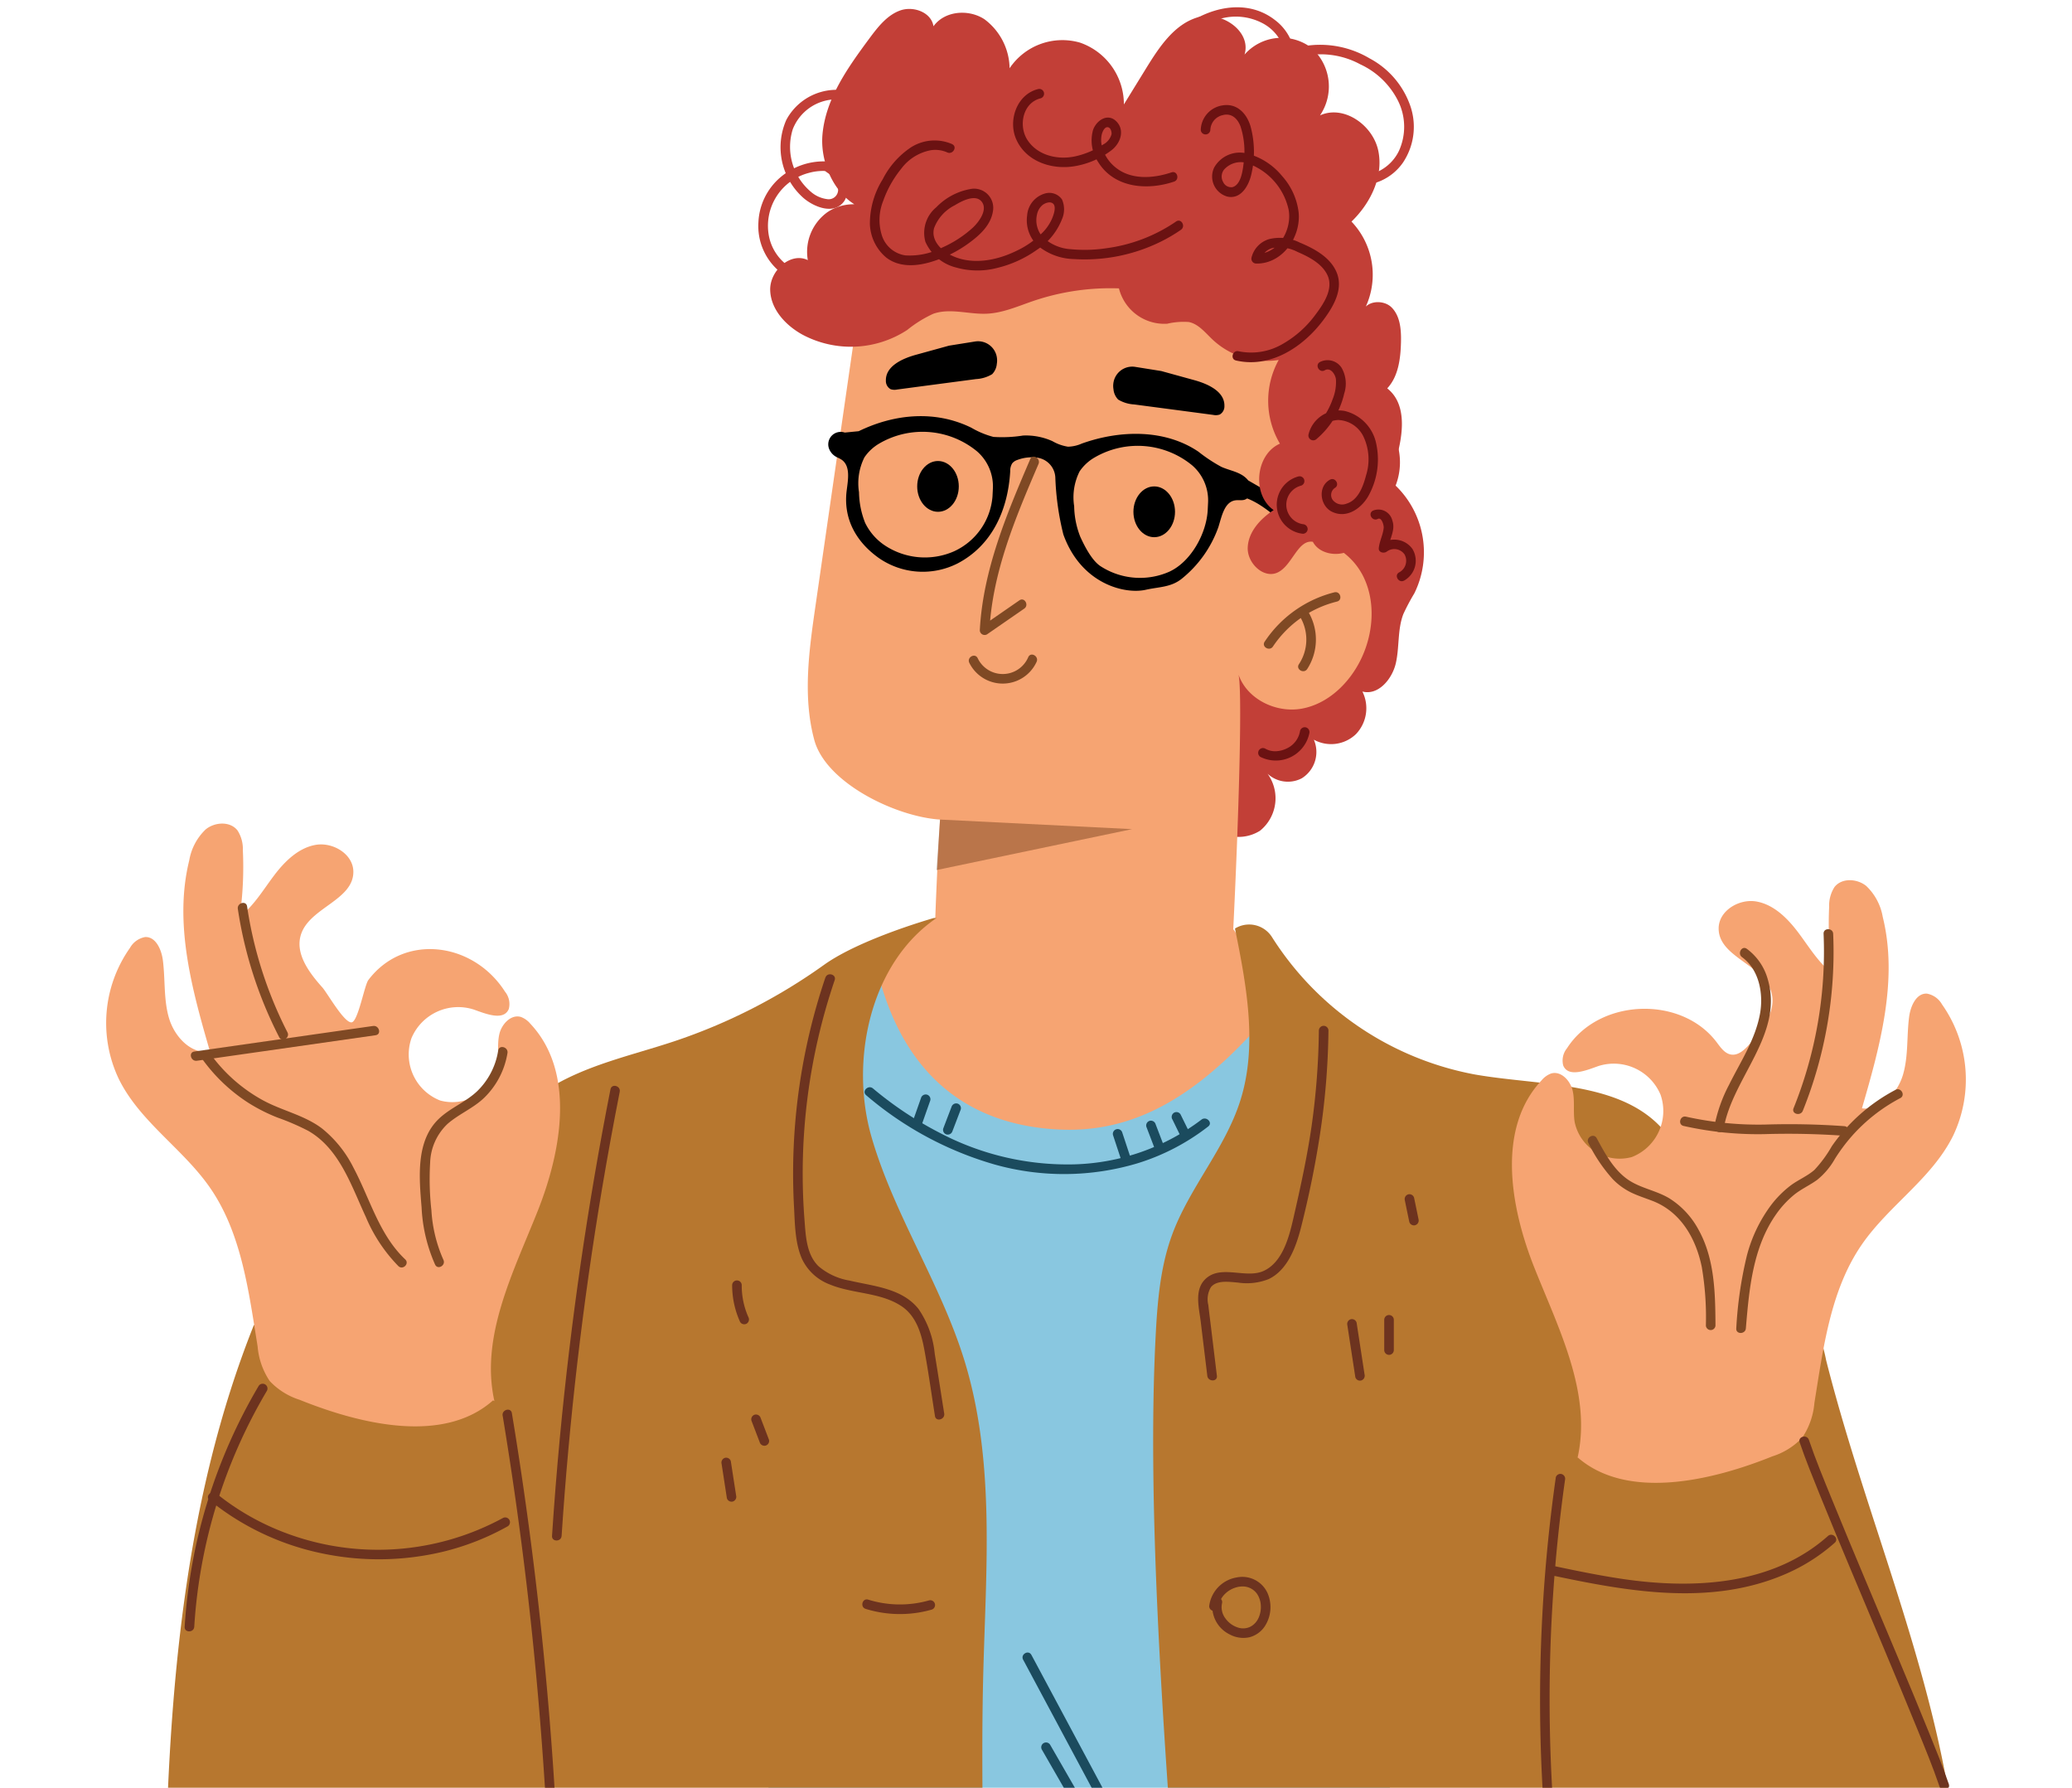 <svg xmlns="http://www.w3.org/2000/svg" xmlns:xlink="http://www.w3.org/1999/xlink" width="284" height="245" viewBox="0 0 284 245">
  <defs>
    <clipPath id="clip-path">
      <rect id="Rectángulo_347601" data-name="Rectángulo 347601" width="284" height="245" transform="translate(-9514 -2127)" fill="#4db1f0" opacity="0.35"/>
    </clipPath>
    <clipPath id="clip-path-2">
      <rect id="Rectángulo_344564" data-name="Rectángulo 344564" width="254.902" height="478.341" fill="none"/>
    </clipPath>
    <clipPath id="clip-path-3">
      <rect id="Rectángulo_344563" data-name="Rectángulo 344563" width="254.901" height="478.341" fill="none"/>
    </clipPath>
    <clipPath id="clip-path-4">
      <rect id="Rectángulo_344562" data-name="Rectángulo 344562" width="26.786" height="6.918" fill="none"/>
    </clipPath>
  </defs>
  <g id="Enmascarar_grupo_1011298" data-name="Enmascarar grupo 1011298" transform="translate(9514 2127)" clip-path="url(#clip-path)">
    <g id="Grupo_944423" data-name="Grupo 944423" transform="translate(-9499.451 -2126)">
      <g id="Grupo_944440" data-name="Grupo 944440" clip-path="url(#clip-path-2)">
        <g id="Grupo_944439" data-name="Grupo 944439">
          <g id="Grupo_944438" data-name="Grupo 944438" clip-path="url(#clip-path-3)">
            <path id="Trazado_697429" data-name="Trazado 697429" d="M86.8,285.969l12.912-64.933,8.477,64.933h71.435l-.273-21.644.039-80.581s-21.449-62.369-21.84-63.546c-.422-1.26-97.764,4.854-97.764,4.854s-9.248.481-9.06,12.129L30,201.367l-13.961,84.6Z" transform="translate(25.713 192.372)" fill="#f59f18"/>
            <path id="Trazado_697430" data-name="Trazado 697430" d="M43.5,128.635c-.008,10.291.632,20.567,1.575,30.809.466,5.075,1,10.143,1.572,15.205.554,4.971,1.046,9.963,1.72,14.919A11.724,11.724,0,0,0,50.83,196a5.787,5.787,0,0,0,5.77,1.939.965.965,0,0,0,.682-.914q.558-26.189-.846-52.367-.4-7.359-.95-14.711c-.091-1.208-1.952-1.218-1.861,0q1.956,26.118,1.957,52.336,0,7.371-.161,14.742.34-.457.685-.914c-1.791.5-3.579-.674-4.508-2.189a14.381,14.381,0,0,1-1.564-5.947q-.824-7.129-1.629-14.258c-1.067-9.607-2.028-19.232-2.572-28.888-.3-5.393-.476-10.794-.471-16.2a.931.931,0,0,0-1.861,0" transform="translate(69.721 204.702)" fill="#b7772f"/>
            <path id="Trazado_697431" data-name="Trazado 697431" d="M41.615,155.876q17.674.906,35.379.307c1.195-.039,1.2-1.934,0-1.892q-17.689.593-35.379-.31c-1.2-.06-1.195,1.835,0,1.895" transform="translate(65.261 246.788)" fill="#b7772f"/>
            <path id="Trazado_697432" data-name="Trazado 697432" d="M47.037,155.53a22.026,22.026,0,0,0,.031,11.767.933.933,0,0,0,1.8-.5,20.058,20.058,0,0,1-.031-10.76.933.933,0,0,0-1.8-.5" transform="translate(74.13 248.201)" fill="#b7772f"/>
            <path id="Trazado_697433" data-name="Trazado 697433" d="M69.119,129.456l14.607,30.98,4.154,8.81c.518,1.1,2.124.138,1.606-.955q-7.3-15.492-14.6-30.98l-4.154-8.81c-.518-1.1-2.124-.141-1.608.955" transform="translate(110.618 205.175)" fill="#685434"/>
            <path id="Trazado_697434" data-name="Trazado 697434" d="M43.68,128.137l-19.747,32.6a.936.936,0,0,0,1.608.955q9.873-16.3,19.747-32.6a.936.936,0,0,0-1.608-.955" transform="translate(38.129 204.654)" fill="#685434"/>
            <path id="Trazado_697435" data-name="Trazado 697435" d="M27.653,166.794q.726,3.318,1.45,6.634a.941.941,0,0,0,1.145.661.968.968,0,0,0,.651-1.166q-.726-3.315-1.45-6.634a.943.943,0,0,0-1.145-.661.967.967,0,0,0-.651,1.166" transform="translate(44.281 265.408)" fill="#b7772f"/>
            <path id="Trazado_697436" data-name="Trazado 697436" d="M30.135,167.826l1.413,6.642a.94.94,0,0,0,1.145.661.963.963,0,0,0,.648-1.163q-.707-3.322-1.411-6.642a.94.94,0,0,0-1.145-.664.969.969,0,0,0-.651,1.166" transform="translate(48.259 267.062)" fill="#b7772f"/>
            <path id="Trazado_697437" data-name="Trazado 697437" d="M70.406,153.485a15.147,15.147,0,0,0-.7,6.241.96.96,0,0,0,.929.947.949.949,0,0,0,.932-.947,13.385,13.385,0,0,1,.632-5.739.932.932,0,1,0-1.8-.5" transform="translate(111.608 244.892)" fill="#b7772f"/>
            <path id="Trazado_697438" data-name="Trazado 697438" d="M71.925,156.3v4a.931.931,0,1,0,1.861,0v-4a.931.931,0,1,0-1.861,0" transform="translate(115.277 248.988)" fill="#b7772f"/>
            <path id="Trazado_697439" data-name="Trazado 697439" d="M29.4,131.871q20.5-.679,40.972-1.835,20.368-1.148,40.7-2.764,11.419-.91,22.826-1.965c.833-.075.843-1.392,0-1.314q-20.426,1.89-40.884,3.308-20.352,1.405-40.73,2.348-11.443.527-22.888.908c-.843.026-.848,1.343,0,1.314" transform="translate(46.101 198.723)" fill="#685434"/>
            <path id="Trazado_697440" data-name="Trazado 697440" d="M69.538,79.675a5.521,5.521,0,0,0,8.016,2.5,5.723,5.723,0,0,0,.424-8.519,4.1,4.1,0,0,0,5.3,1.333A4.25,4.25,0,0,0,84.93,69.7a4.914,4.914,0,0,0,5.765-.757,5.134,5.134,0,0,0,.89-5.843c2.16.578,4.094-1.7,4.591-3.92s.206-4.6,1.028-6.712a29.3,29.3,0,0,1,1.5-2.824,12.7,12.7,0,0,0-2.566-14.763,8.869,8.869,0,0,0-4.227-11.088c-.953-.437-1.975-.687-2.944-1.088-1.348-.56-2.566-1.4-3.875-2.054a15.488,15.488,0,0,0-17.243,2.678c-1.627,1.569-2.959,3.685-2.842,5.96s2.2,4.492,4.393,4.047c-3.3-.932-6.905.226-9.656,2.3a29.163,29.163,0,0,0-6.637,7.894c-1.564,2.46-3.1,5.221-2.769,8.131s3.511,5.562,6.067,4.214c-4.05,8.264,1.1,19.7,9.9,21.967Z" transform="translate(80.604 30.67)" fill="#c23f37"/>
            <path id="Trazado_697441" data-name="Trazado 697441" d="M112.89,55.759c-1.952-3.555-6.411-5.716-10.185-4.362l2.3-26-31.3-11.759L43.433,22.585q-2.721,18.849-5.445,37.693c-.877,6.07-1.744,12.347-.148,18.261S49.055,89.072,55.073,89.452c-.226,3.691-.476,8.75-.651,13.563l-1.715.7c-3.881,1.582-5.32,6.572-6.345,8.555-1.949,3.764-.057,8.717,2.585,12.014a19.734,19.734,0,0,0,4.753,4.1,36.383,36.383,0,0,0,26.48,5.156C85.5,132.5,90.722,130.135,94.3,126s5.216-10.221,3.266-15.359c-.6-1.58-1.189-4.917-2.3-6.153.692-13.87,1.346-33.729.661-35.085,1.1,3.511,5.169,5.494,8.732,4.849s6.494-3.449,8.1-6.749c1.778-3.649,2.087-8.188.135-11.744" transform="translate(59.221 21.865)" fill="#f6a472"/>
            <path id="Trazado_697442" data-name="Trazado 697442" d="M103.06,34.769a.826.826,0,0,0-.383-.346q-3.541-2.046-7.085-4.089c-.911-1.15-2.41-1.291-3.678-1.858A21.506,21.506,0,0,1,88.774,26.4c-4.609-3.121-10.76-2.983-15.983-1.117a4.963,4.963,0,0,1-1.9.432,6.165,6.165,0,0,1-2.132-.76,8.849,8.849,0,0,0-4.021-.77,18.132,18.132,0,0,1-4.068.187,12.044,12.044,0,0,1-3.03-1.26c-4.917-2.413-10.507-1.921-15.432.479l-1.91.187a1.707,1.707,0,0,0-2.173,2.163,2.171,2.171,0,0,0,1.156,1.247,3.763,3.763,0,0,1,.614.331c1.208.875.848,2.733.661,4.229-.476,3.836,1.286,7,4.4,9.216a10.562,10.562,0,0,0,10.827.737c4.68-2.457,6.887-7.277,7.191-12.626A1.939,1.939,0,0,1,63.246,28a1.505,1.505,0,0,1,.695-.466,5.565,5.565,0,0,1,2.79-.307,2.876,2.876,0,0,1,2.426,2.7,37.613,37.613,0,0,0,1.1,7.811c2.426,6.775,8.4,8.238,11.3,7.584,1.817-.409,3.41-.325,4.885-1.478a15.905,15.905,0,0,0,5.068-7.121c.458-1.468.815-3.433,2.311-3.657.547-.083,1.124.12,1.621-.263,2.561.981,4.505,3.225,6.884,4.661a10.306,10.306,0,0,0,.734-2.194.819.819,0,0,0,0-.5M60.545,32.543a9.055,9.055,0,0,1-5.273,7.509,9.934,9.934,0,0,1-9.456-.791,7.8,7.8,0,0,1-2.733-3.123,11.83,11.83,0,0,1-.835-4.188,7.907,7.907,0,0,1,.742-4.773,6.265,6.265,0,0,1,2.1-1.934,11.747,11.747,0,0,1,13.344,1.117A6.355,6.355,0,0,1,60.6,31.448Zm29.494,1.926c-.187,3.16-2.285,7.02-5.273,8.383a9.939,9.939,0,0,1-9.458-.791c-1.171-.8-2.155-2.741-2.73-4a11.832,11.832,0,0,1-.838-4.188,7.889,7.889,0,0,1,.744-4.773,6.241,6.241,0,0,1,2.1-1.934,11.747,11.747,0,0,1,13.344,1.117,6.343,6.343,0,0,1,2.165,5.086Z" transform="translate(60.943 34.503)"/>
            <path id="Trazado_697443" data-name="Trazado 697443" d="M40.564,74.844c-4.69,8.849-9.5,18.164-9.542,28.219C31,109.687,33.057,116.105,34.77,122.5a191.254,191.254,0,0,1,6.3,58.023c-.385,8.456-1.33,16.876-1.733,25.33-.945,19.89,2.538,69.066,4.6,88.868a4.593,4.593,0,0,0,.942,2.806,4.141,4.141,0,0,0,1.827.937c11.936,3.6,24.965-.843,37.144,1.783,4.607.994,8.948,2.972,13.446,4.406a59.188,59.188,0,0,0,33.042.815c2.853-.76,5.9-1.931,7.355-4.537,1.486-2.655.875-5.96.268-8.953-9.253-45.662-8.667-122.25-16.1-168.256-1.567-9.7-3.555-19.359-4.25-29.164-.807-11.387-2.223-28.841-6.015-39.585-10.257,12.759-19.463,18.586-30.395,18.17s-21.657-5.8-25.457-22.808Z" transform="translate(49.72 80.664)" fill="#89c7e0"/>
            <path id="Trazado_697444" data-name="Trazado 697444" d="M108.876,47.952c-9.055,6.137-11.991,19.479-8.9,30.093s9.453,19.984,12.709,30.546c4.232,13.724,2.959,28.469,2.587,42.849-.208,8.055-.122,16.114-.036,24.172q.219,20.1.435,40.207c.265,24.632,1.947,78.621,5.3,103.019-6.345-4.648-14.955-.372-22.631,1.148a31.208,31.208,0,0,1-29-9.979c-1.9-2.176-3.683-4.753-6.416-5.617-3.48-1.1-7.061.96-10.4,2.457a35.9,35.9,0,0,1-20.689,2.618l6.791-93.633c-4.516,6.031-13.571,7.241-20.278,3.935S7.171,209.553,5.089,202.273,3,187.284,3.142,179.705c.487-25.806,2.618-52.073,12.16-75.987,4.529,3.243,10.643,6.535,15.195,3.326a12.53,12.53,0,0,0,3.207-3.81c6.822-11.043,10.882-24.8,21.733-31.74,5.278-3.378,11.541-4.672,17.467-6.642A77.407,77.407,0,0,0,93.457,54.365c3.779-2.7,10.6-5.109,15.039-6.413Z" transform="translate(4.952 76.854)" fill="#b7772f"/>
            <path id="Trazado_697445" data-name="Trazado 697445" d="M66.353,48.847c1.577,7.813,3.136,16.051.711,23.638-2.1,6.567-6.968,11.884-9.339,18.352-1.629,4.448-2.012,9.253-2.254,13.99C53.2,149.279,63.326,222.856,63.7,267.365c.151,18.107-1.08,36.277.737,54.29,11.616-.885,22.774,4.706,34.39,5.6a44,44,0,0,0,34.731-13.4l-5.515-94.042c8.186.005,20.892-1.679,27.378-6.765,5.135-4.024,7.99-10.494,8.969-17.017a104.933,104.933,0,0,0,.508-23.768c-2.767-21.978-12.108-42.82-17.524-64.28a21.569,21.569,0,0,0-2.84-7.293c-3.131-4.451-9.12-5.989-12.47-10.27-2.892-3.7-3.36-8.844-6.018-12.714-5.567-8.1-17.267-7.184-26.837-8.865a42.04,42.04,0,0,1-27.771-18.8,3.7,3.7,0,0,0-5.083-1.2" transform="translate(88.372 77.406)" fill="#b7772f"/>
            <path id="Trazado_697446" data-name="Trazado 697446" d="M83.032,125.1c1.97-8.847-2.592-17.639-5.934-26.048s-5.153-19.114,1.01-25.671a3.1,3.1,0,0,1,1.273-.919c1.348-.419,2.655.955,2.975,2.353s.044,2.873.273,4.289a6.3,6.3,0,0,0,7.842,4.8A6.781,6.781,0,0,0,94.4,75.36a6.954,6.954,0,0,0-8.563-3.909c-1.674.6-4.071,1.577-4.773-.081A2.672,2.672,0,0,1,81.577,69c4.362-6.832,15.637-7.288,20.517-.828.536.711,1.1,1.546,1.97,1.687,1,.164,1.866-.669,2.548-1.434,1.812-2.025,3.756-4.615,2.944-7.223-1.158-3.711-7.168-4.711-7.191-8.6-.016-2.457,2.816-4.141,5.192-3.714s4.242,2.29,5.713,4.24,2.746,4.112,4.667,5.6a48.5,48.5,0,0,1-.427-9.091,4.743,4.743,0,0,1,.726-2.725c1-1.288,3.089-1.179,4.354-.161A7.63,7.63,0,0,1,124.857,51c2.134,8.638-.367,17.683-2.85,26.225,2.595.38,4.87-2.041,5.625-4.6s.495-5.3.843-7.944c.193-1.463.976-3.235,2.426-3.173a2.991,2.991,0,0,1,2.08,1.481,17.859,17.859,0,0,1,1.491,18.058c-2.912,5.828-8.792,9.5-12.483,14.849-4.31,6.249-5.276,14.177-6.5,21.707a10.023,10.023,0,0,1-1.653,4.742,9.564,9.564,0,0,1-4.107,2.579c-8.368,3.373-20.01,6.09-26.785.06Z" transform="translate(118.654 73.66)" fill="#f6a472"/>
            <path id="Trazado_697447" data-name="Trazado 697447" d="M53.217,122.125c-1.975-8.847,2.59-17.639,5.932-26.048s5.156-19.114-1.01-25.671a3.124,3.124,0,0,0-1.27-.919c-1.351-.419-2.657.955-2.978,2.353s-.044,2.873-.273,4.289a6.3,6.3,0,0,1-7.842,4.8,6.782,6.782,0,0,1-3.925-8.547,6.951,6.951,0,0,1,8.56-3.909c1.676.6,4.073,1.577,4.776-.081a2.672,2.672,0,0,0-.515-2.374c-4.362-6.832-13.852-8.053-18.732-1.6-.536.713-1.408,5.658-2.28,5.8-1,.164-3.342-4.013-4.024-4.779-1.812-2.025-3.756-4.615-2.944-7.223,1.158-3.711,7.168-4.711,7.191-8.6.016-2.457-2.816-4.141-5.192-3.714s-4.245,2.29-5.713,4.24-2.746,4.112-4.667,5.6a48.5,48.5,0,0,0,.427-9.091,4.725,4.725,0,0,0-.729-2.725c-1-1.288-3.087-1.179-4.352-.161a7.63,7.63,0,0,0-2.267,4.253c-2.134,8.638.367,17.683,2.85,26.225-2.595.38-4.87-2.041-5.625-4.6s-.5-5.3-.843-7.944C7.581,60.24,6.8,58.468,5.348,58.53a2.991,2.991,0,0,0-2.08,1.481A17.859,17.859,0,0,0,1.777,78.069c2.912,5.828,8.792,9.5,12.483,14.849,4.31,6.249,5.276,14.177,6.5,21.707a9.985,9.985,0,0,0,1.653,4.742,9.571,9.571,0,0,0,4.1,2.579c8.37,3.373,19.742,6.111,26.517.078Z" transform="translate(0.001 68.887)" fill="#f6a472"/>
            <path id="Trazado_697448" data-name="Trazado 697448" d="M62.214,38.243a14.855,14.855,0,0,1,8.774-6.158c.82-.2.474-1.468-.351-1.268a16.219,16.219,0,0,0-9.557,6.762c-.471.705.666,1.366,1.135.664" transform="translate(97.714 49.357)" fill="#7f4924"/>
            <path id="Trazado_697449" data-name="Trazado 697449" d="M63.1,32.736a6.124,6.124,0,0,1-.216,6.392c-.471.705.669,1.364,1.135.664a7.443,7.443,0,0,0,.216-7.72.658.658,0,0,0-1.135.664" transform="translate(100.607 50.893)" fill="#7f4924"/>
            <g id="Grupo_944437" data-name="Grupo 944437" transform="translate(113.829 111.316)" opacity="0.51">
              <g id="Grupo_944436" data-name="Grupo 944436">
                <g id="Grupo_944435" data-name="Grupo 944435" clip-path="url(#clip-path-4)">
                  <path id="Trazado_697450" data-name="Trazado 697450" d="M44.2,42.769l26.321,1.312L43.734,49.687Z" transform="translate(-43.734 -42.769)" fill="#7f4924"/>
                </g>
              </g>
            </g>
            <path id="Trazado_697451" data-name="Trazado 697451" d="M52.917,24.006c-3.217,7.5-6.468,15.182-6.908,23.44a.662.662,0,0,0,.989.567l5.1-3.527c.692-.479.036-1.619-.661-1.137l-5.1,3.529c.331.187.661.377.992.567.424-8.009,3.6-15.5,6.725-22.777.331-.768-.8-1.439-1.135-.664" transform="translate(73.74 37.923)" fill="#7f4924"/>
            <path id="Trazado_697452" data-name="Trazado 697452" d="M45.508,35.226a5.108,5.108,0,0,0,9.211-.141c.359-.763-.773-1.429-1.135-.664a3.8,3.8,0,0,1-6.941.141c-.388-.752-1.523-.088-1.135.664" transform="translate(72.81 54.626)" fill="#7f4924"/>
            <path id="Trazado_697453" data-name="Trazado 697453" d="M59.8,28.707c0,1.921-1.275,3.48-2.85,3.48s-2.85-1.559-2.85-3.48,1.275-3.48,2.85-3.48,2.85,1.559,2.85,3.48" transform="translate(86.705 40.432)"/>
            <path id="Trazado_697454" data-name="Trazado 697454" d="M48.412,27.37c0,1.921-1.275,3.48-2.85,3.48s-2.85-1.559-2.85-3.48,1.275-3.48,2.85-3.48,2.85,1.559,2.85,3.48" transform="translate(68.456 38.289)"/>
            <path id="Trazado_697455" data-name="Trazado 697455" d="M53.048,21.284a2.611,2.611,0,0,0,.023.726,2.318,2.318,0,0,0,.643,1.424,4.74,4.74,0,0,0,2.194.669q5.415.714,10.825,1.432a1.69,1.69,0,0,0,.9-.047,1.28,1.28,0,0,0,.645-1.169c.052-1.981-2.238-3.024-4.118-3.542q-2.268-.625-4.539-1.252l-3.587-.573a2.606,2.606,0,0,0-2.985,2.332" transform="translate(84.998 30.323)"/>
            <path id="Trazado_697456" data-name="Trazado 697456" d="M56.292,19.948a2.611,2.611,0,0,1-.023.726,2.318,2.318,0,0,1-.643,1.424,4.74,4.74,0,0,1-2.194.669q-5.415.714-10.825,1.432a1.69,1.69,0,0,1-.9-.047,1.281,1.281,0,0,1-.645-1.171C41.011,21,43.3,19.958,45.181,19.44q2.268-.625,4.539-1.252l3.587-.573a2.606,2.606,0,0,1,2.985,2.332" transform="translate(65.813 28.182)"/>
            <path id="Trazado_697457" data-name="Trazado 697457" d="M78.113,60.41a21.5,21.5,0,0,0,3.363,4.979,9.094,9.094,0,0,0,2.467,1.791c.953.463,1.968.781,2.954,1.161,3.878,1.5,5.958,5.153,6.757,9.073a41.2,41.2,0,0,1,.56,8.006.658.658,0,0,0,1.314,0c-.026-4.485-.107-9.206-2.371-13.219a11.449,11.449,0,0,0-3.951-4.211c-1.845-1.111-4.084-1.4-5.835-2.681-1.882-1.385-3.03-3.553-4.123-5.562-.4-.744-1.541-.081-1.135.664" transform="translate(125.056 95.236)" fill="#7f4924"/>
            <path id="Trazado_697458" data-name="Trazado 697458" d="M93.01,49.176a57.389,57.389,0,0,1-4.118,23.906c-.315.783.955,1.124,1.27.349a58.3,58.3,0,0,0,4.162-24.255c-.036-.843-1.351-.848-1.314,0" transform="translate(142.392 77.799)" fill="#7f4924"/>
            <path id="Trazado_697459" data-name="Trazado 697459" d="M88.486,50.789c2.384,1.731,2.962,5.081,2.454,7.816-.656,3.522-2.681,6.546-4.245,9.7a20.551,20.551,0,0,0-1.994,5.64c-.143.828,1.124,1.182,1.268.349,1.2-6.994,8.251-12.9,6.054-20.444a7.777,7.777,0,0,0-2.873-4.2c-.685-.5-1.343.643-.664,1.135" transform="translate(135.737 79.384)" fill="#7f4924"/>
            <path id="Trazado_697460" data-name="Trazado 697460" d="M83.362,59.694A46.572,46.572,0,0,0,94.4,60.818a108.533,108.533,0,0,1,11,.224c.843.081.835-1.236,0-1.317a105.121,105.121,0,0,0-10.83-.221,45.651,45.651,0,0,1-10.866-1.078c-.822-.2-1.174,1.072-.349,1.268" transform="translate(132.853 93.61)" fill="#7f4924"/>
            <path id="Trazado_697461" data-name="Trazado 697461" d="M107.671,57.051a24.474,24.474,0,0,0-8.732,7.725,17.155,17.155,0,0,1-2.376,3.24c-1,.882-2.29,1.385-3.347,2.2A14.116,14.116,0,0,0,90.6,72.865,20,20,0,0,0,87.3,79.757a54.447,54.447,0,0,0-1.455,9.981c-.073.843,1.244.838,1.314,0,.45-5.388.95-11.1,4.162-15.658a13.308,13.308,0,0,1,2.421-2.624c.984-.807,2.152-1.314,3.178-2.059a10.026,10.026,0,0,0,2.449-2.9,24.319,24.319,0,0,1,2.257-3.04,23.393,23.393,0,0,1,6.7-5.273c.75-.393.086-1.528-.664-1.135" transform="translate(137.59 91.307)" fill="#7f4924"/>
            <path id="Trazado_697462" data-name="Trazado 697462" d="M27.263,55.22A9.867,9.867,0,0,1,24.382,60.8c-1.556,1.486-3.636,2.264-5.205,3.738-3.259,3.056-2.741,8.162-2.415,12.2a21.713,21.713,0,0,0,1.853,7.832c.367.763,1.5.1,1.135-.664a19.438,19.438,0,0,1-1.642-6.778,38.288,38.288,0,0,1-.174-6.53A7.648,7.648,0,0,1,20.3,65.3c1.569-1.379,3.566-2.158,5.073-3.626a11,11,0,0,0,3.16-6.1c.133-.828-1.135-1.184-1.268-.349" transform="translate(26.475 87.74)" fill="#7f4924"/>
            <path id="Trazado_697463" data-name="Trazado 697463" d="M5.1,55.914a23.362,23.362,0,0,0,6.395,6.122,23.842,23.842,0,0,0,4.008,2.03,33.632,33.632,0,0,1,4.2,1.811c4.31,2.452,5.926,7.545,7.9,11.783a21.516,21.516,0,0,0,4.479,6.77c.617.58,1.549-.349.929-.929-3.563-3.363-4.838-8.334-7.077-12.54a16.11,16.11,0,0,0-4.336-5.408c-2.4-1.814-5.44-2.418-8.055-3.836a21.749,21.749,0,0,1-7.3-6.465c-.487-.685-1.627-.029-1.135.664" transform="translate(7.978 88.088)" fill="#7f4924"/>
            <path id="Trazado_697464" data-name="Trazado 697464" d="M5.286,58.412q12.255-1.753,24.507-3.5c.833-.12.479-1.387-.349-1.268q-12.255,1.749-24.507,3.5c-.835.12-.482,1.387.349,1.268" transform="translate(7.148 85.959)" fill="#7f4924"/>
            <path id="Trazado_697465" data-name="Trazado 697465" d="M6.94,47.983a56.987,56.987,0,0,0,5.666,17.574c.388.755,1.523.088,1.135-.664A56,56,0,0,1,8.208,47.634c-.125-.835-1.392-.482-1.268.349" transform="translate(11.11 75.58)" fill="#7f4924"/>
            <path id="Trazado_697466" data-name="Trazado 697466" d="M109.526,73.147c-2.186-.57-2.925,3.134-4.953,4.144-1.921.958-4.237-1.228-4.149-3.4s1.757-3.951,3.553-5.13c-3.017-2.1-2.493-7.634.861-9.1a11.556,11.556,0,0,1-.167-11.473,10.824,10.824,0,0,1-9.063-2.788c-1-.942-1.918-2.134-3.253-2.41a9.822,9.822,0,0,0-2.967.234,6.411,6.411,0,0,1-6.614-4.844A32.9,32.9,0,0,0,71.05,40.1c-2.093.711-4.162,1.645-6.366,1.749-2.467.117-5.023-.809-7.358.01a16.78,16.78,0,0,0-3.574,2.22,14.119,14.119,0,0,1-14.341.651c-2.3-1.26-4.373-3.467-4.44-6.124s2.8-5.25,5.156-4.1a6.689,6.689,0,0,1,2.7-6.577,6.424,6.424,0,0,1,7-.078c-4.854-.065-8.144-5.69-7.686-10.606s3.485-9.138,6.4-13.084C49.7,2.6,50.959.957,52.771.3s4.282.229,4.581,2.16C58.877.34,62.143.07,64.322,1.486a8.543,8.543,0,0,1,3.464,6.725A8.713,8.713,0,0,1,77.45,4.705a8.937,8.937,0,0,1,6,8.464l3.069-4.982c1.775-2.876,3.816-5.971,7.014-6.944s7.441,1.848,6.455,5.094a6.766,6.766,0,0,1,9.146-.94,7.058,7.058,0,0,1,1.195,9.276c3.246-1.481,7.259,1.312,7.993,4.854s-1.091,7.21-3.675,9.7a10.546,10.546,0,0,1,1.507,12.535c.281-1.684,2.829-1.96,4.013-.75s1.307,3.1,1.262,4.8c-.06,2.238-.367,4.651-1.884,6.27,2.944,2.309,2.1,6.962.958,10.562-.713,2.257-1.429,4.518-2.335,6.7-.809,1.947-1.874,3.946-3.706,4.94s-4.586.45-5.268-1.549Z" transform="translate(56.047 0.141)" fill="#c23f37"/>
            <path id="Trazado_697467" data-name="Trazado 697467" d="M51.5,7.516a6.022,6.022,0,0,0-5.627.435,11.487,11.487,0,0,0-3.886,4.386,11.49,11.49,0,0,0-1.759,6.088,6.27,6.27,0,0,0,2.228,4.625c1.681,1.312,3.915,1.234,5.874.692a17.128,17.128,0,0,0,5.515-2.694c1.455-1.07,2.951-2.431,3.246-4.313a2.627,2.627,0,0,0-2.855-3.1,8.568,8.568,0,0,0-4.9,2.53,4.553,4.553,0,0,0-1.5,4.734,6.244,6.244,0,0,0,4.183,3.522,10.735,10.735,0,0,0,5.674.06,15.778,15.778,0,0,0,5.411-2.465,8.859,8.859,0,0,0,3.449-4.2A3.353,3.353,0,0,0,66.56,15.1a2.106,2.106,0,0,0-2.194-.851,3.377,3.377,0,0,0-2.585,3.043,4.786,4.786,0,0,0,1.387,4.078,8.044,8.044,0,0,0,5.015,1.9,23.56,23.56,0,0,0,12.009-2.431,21.41,21.41,0,0,0,2.673-1.582c.69-.479.034-1.619-.664-1.137a21.993,21.993,0,0,1-9.513,3.657,19.935,19.935,0,0,1-4.917.141,6.1,6.1,0,0,1-3.9-1.713,3.482,3.482,0,0,1-.729-3.076,2.278,2.278,0,0,1,.742-1.262c.351-.278,1.033-.539,1.434-.211.526.427.073,1.616-.143,2.119a6.244,6.244,0,0,1-1.218,1.8,12.66,12.66,0,0,1-3.738,2.616c-2.829,1.369-6.429,2-9.274.331-1.208-.708-2.306-1.983-1.923-3.477A5.782,5.782,0,0,1,51.86,15.9c.934-.57,2.962-1.674,3.782-.37.7,1.119-.534,2.72-1.314,3.446a15.61,15.61,0,0,1-4.222,2.733A9.649,9.649,0,0,1,45.1,22.766a3.989,3.989,0,0,1-3.217-2.7,7.042,7.042,0,0,1,.172-4.776,14.8,14.8,0,0,1,2.478-4.409,6.562,6.562,0,0,1,4.042-2.527,4.049,4.049,0,0,1,2.259.3c.763.354,1.432-.778.664-1.135" transform="translate(64.454 11.234)" fill="#6b1212"/>
            <path id="Trazado_697468" data-name="Trazado 697468" d="M58.96,8.552a2.155,2.155,0,0,1,1.684-2.02c1.226-.336,2.072.487,2.467,1.593a11.173,11.173,0,0,1,.411,4.958c-.112.968-.349,3.027-1.554,3.318a1.211,1.211,0,0,1-1.252-.7,1.52,1.52,0,0,1,.117-1.7,3.059,3.059,0,0,1,3.683-.692,8.7,8.7,0,0,1,5.172,6.181c.5,2.746-1.4,6.124-4.451,6.059l.635.833a2.228,2.228,0,0,1,1.752-1.671,5.351,5.351,0,0,1,3.282.565c1.543.664,3.386,1.6,4.118,3.217.862,1.9-.619,4.006-1.726,5.474a14.355,14.355,0,0,1-4.427,3.92,8.512,8.512,0,0,1-6.046,1c-.822-.19-1.176,1.078-.351,1.268,4.753,1.1,9.211-1.861,11.957-5.523,1.387-1.848,2.821-4.263,1.817-6.6-.877-2.048-3.063-3.22-5.023-4.032a6.145,6.145,0,0,0-4.167-.492,3.5,3.5,0,0,0-2.452,2.53.665.665,0,0,0,.632.833c3.615.073,6.184-3.678,5.817-7.059A9.068,9.068,0,0,0,68.8,14.884a9.206,9.206,0,0,0-4.825-3.1,4.025,4.025,0,0,0-4.5,1.944,2.854,2.854,0,0,0,1.8,3.961c1.856.424,2.931-1.468,3.287-2.985a13.356,13.356,0,0,0-.083-6.6C63.96,6.3,62.593,4.848,60.594,5.2a3.5,3.5,0,0,0-2.949,3.352.658.658,0,0,0,1.314,0" transform="translate(92.389 8.249)" fill="#6b1212"/>
            <path id="Trazado_697469" data-name="Trazado 697469" d="M51.178,4.321c-2.91.731-4.133,4.284-2.993,6.874,1.369,3.113,5,4.248,8.139,3.67a11.492,11.492,0,0,0,4.984-2.21c1.148-.924,1.791-2.65.648-3.865-1.187-1.26-2.769-.2-3.238,1.135a5.35,5.35,0,0,0,.705,4.4c2.223,3.571,6.738,3.909,10.4,2.676.8-.268.455-1.541-.346-1.268-2.48.835-5.552,1.075-7.7-.7a5.316,5.316,0,0,1-1.858-2.957,3.5,3.5,0,0,1-.013-1.507c.083-.359.39-1.158.9-1.01.349.1.482.63.448.945A2.278,2.278,0,0,1,60.1,11.918a11.445,11.445,0,0,1-3.842,1.624c-2.376.51-5.143-.112-6.535-2.254-1.249-1.926-.656-5.083,1.8-5.7a.657.657,0,0,0-.346-1.268" transform="translate(76.551 6.889)" fill="#6b1212"/>
            <path id="Trazado_697470" data-name="Trazado 697470" d="M65.553,19.973c.794-.445,1.437.552,1.53,1.221a6.231,6.231,0,0,1-.461,2.772A10.315,10.315,0,0,1,63.5,28.458l1.1.64a2.94,2.94,0,0,1,2.811-2.309,4.018,4.018,0,0,1,3.467,2.319,7.29,7.29,0,0,1,.336,5.258c-.38,1.46-1.059,3.4-2.673,3.883a1.616,1.616,0,0,1-1.949-.58,1.172,1.172,0,0,1,.331-1.562c.739-.409.078-1.546-.664-1.135-1.7.937-1.372,3.574.268,4.383,2.145,1.057,4.284-.622,5.187-2.5a10.222,10.222,0,0,0,.8-7.212,5.809,5.809,0,0,0-4.209-4.089,4.3,4.3,0,0,0-4.976,3.2.662.662,0,0,0,1.1.638,11.547,11.547,0,0,0,3.792-6.241,4.363,4.363,0,0,0-.375-3.54,2.3,2.3,0,0,0-2.957-.768c-.739.414-.075,1.549.664,1.135" transform="translate(101.478 29.77)" fill="#6b1212"/>
            <path id="Trazado_697471" data-name="Trazado 697471" d="M64.627,24.717a4.009,4.009,0,0,0,.6,7.86.659.659,0,0,0,.658-.656.677.677,0,0,0-.658-.658,2.7,2.7,0,0,1-.25-5.278.658.658,0,0,0-.349-1.268" transform="translate(98.801 39.573)" fill="#6b1212"/>
            <path id="Trazado_697472" data-name="Trazado 697472" d="M60.982,41.971a4.7,4.7,0,0,0,6.71-3.235.676.676,0,0,0-.458-.807.663.663,0,0,0-.809.458,3.224,3.224,0,0,1-1.856,2.439,3.741,3.741,0,0,1-1.473.37,2.7,2.7,0,0,1-1.45-.359.658.658,0,0,0-.664,1.135" transform="translate(97.225 60.757)" fill="#6b1212"/>
            <path id="Trazado_697473" data-name="Trazado 697473" d="M67.579,27.758c.539-.278.843.882.812,1.215-.088.95-.573,1.819-.674,2.777-.068.627.734.783,1.122.466a1.712,1.712,0,0,1,2.418.422,1.8,1.8,0,0,1-.739,2.441c-.752.388-.086,1.523.664,1.135a3.122,3.122,0,0,0,1.156-4.328,3.05,3.05,0,0,0-4.427-.6c.375.156.747.312,1.122.466.138-1.27,1.01-2.457.544-3.764a1.956,1.956,0,0,0-2.66-1.364c-.752.388-.088,1.523.664,1.135" transform="translate(106.718 42.357)" fill="#6b1212"/>
            <path id="Trazado_697474" data-name="Trazado 697474" d="M48.953,5.383A7.8,7.8,0,0,0,38.183,8.46,9.27,9.27,0,0,0,40.572,19.2c1.452,1.223,4.2,2.348,5.565.37a3.122,3.122,0,0,0,.055-3.157,4.758,4.758,0,0,0-1.072-1.327,2.88,2.88,0,0,0-1.59-.934,9.131,9.131,0,0,0-6.223,2.236A8.592,8.592,0,0,0,34.357,22.5a8.115,8.115,0,0,0,2.952,6.788,7.783,7.783,0,0,0,6.939,1.442.658.658,0,0,0-.349-1.268A6.554,6.554,0,0,1,35.8,24.4a7.493,7.493,0,0,1,5.463-8.67,7.373,7.373,0,0,1,1.278-.239c.245-.021.492-.034.737-.031.263,0,.276.049.5.219a3.181,3.181,0,0,1,1.5,2.262,1.293,1.293,0,0,1-1.528,1.377,4.18,4.18,0,0,1-2.2-1A8.059,8.059,0,0,1,39.07,9.73a6.437,6.437,0,0,1,9.219-3.212.658.658,0,0,0,.664-1.135" transform="translate(55.047 6.967)" fill="#c23f37"/>
            <path id="Trazado_697475" data-name="Trazado 697475" d="M56.093,9.847A13.461,13.461,0,0,1,64.82,1.6a7.866,7.866,0,0,1,5.887.583A5.913,5.913,0,0,1,73.781,6.31a4.9,4.9,0,0,1-2.069,4.9c.323.13.643.263.966.393-.333-2.418,1.775-4.419,3.943-4.969A11.34,11.34,0,0,1,84.1,7.817a10.89,10.89,0,0,1,5.151,4.95,7.97,7.97,0,0,1,.148,6.915,6.019,6.019,0,0,1-5.986,3.373c-.828-.128-1.184,1.137-.349,1.268a7.223,7.223,0,0,0,6.882-3.03,8.807,8.807,0,0,0,.906-8.076A11.721,11.721,0,0,0,85.376,7a13.292,13.292,0,0,0-8.74-1.715c-3.108.619-5.679,3.386-5.226,6.668a.662.662,0,0,0,.966.393A6.1,6.1,0,0,0,75.15,7.239a6.833,6.833,0,0,0-2.722-5.476c-4-3.136-9.458-1.707-13.076,1.307A15.512,15.512,0,0,0,54.825,9.5c-.3.791.968,1.132,1.268.349" transform="translate(87.797 -0.001)" fill="#c23f37"/>
            <path id="Trazado_697476" data-name="Trazado 697476" d="M76.454,86.009c10.414,2.207,21.6,4.2,31.764-.117a25.116,25.116,0,0,0,6.931-4.362c.632-.565-.3-1.491-.929-.929-7.631,6.806-18.524,7.3-28.146,5.885-3.113-.461-6.195-1.093-9.271-1.744-.825-.174-1.176,1.093-.349,1.268" transform="translate(121.778 128.901)" fill="#6d331f"/>
            <path id="Trazado_697477" data-name="Trazado 697477" d="M89.209,76.058c.809,2.379,1.762,4.708,2.7,7.038,1.385,3.425,2.808,6.835,4.235,10.242,3.037,7.249,6.119,14.479,9.084,21.756,1.1,2.694,2.218,5.39,3.155,8.147.273.8,1.543.453,1.27-.351-.809-2.376-1.765-4.708-2.707-7.035-1.385-3.425-2.806-6.835-4.235-10.244-3.035-7.249-6.119-14.476-9.084-21.756-1.1-2.694-2.218-5.39-3.155-8.144-.271-.8-1.541-.455-1.268.349" transform="translate(142.916 120.615)" fill="#6d331f"/>
            <path id="Trazado_697478" data-name="Trazado 697478" d="M74.051,54.258a99.875,99.875,0,0,1-.976,12.985c-.612,4.295-1.546,8.532-2.514,12.759-.583,2.54-1.468,6.054-4.1,7.236-2.467,1.106-5.916-.966-8.022,1.163-1.489,1.5-.8,3.948-.578,5.794l.9,7.41c.1.83,1.418.841,1.314,0q-.394-3.276-.794-6.551c-.128-1.054-.265-2.111-.383-3.165a3.237,3.237,0,0,1,.359-2.434c.822-1.018,2.556-.716,3.685-.632a8.116,8.116,0,0,0,4.242-.479c2.66-1.281,3.787-4.555,4.458-7.212,1.025-4.071,1.884-8.222,2.525-12.371a101.74,101.74,0,0,0,1.2-14.5.658.658,0,0,0-1.314,0" transform="translate(92.17 85.944)" fill="#6d331f"/>
            <path id="Trazado_697479" data-name="Trazado 697479" d="M40.6,51.369A83.756,83.756,0,0,0,36.3,82.711c.128,2.366.125,5.018,1.1,7.217a6.872,6.872,0,0,0,3.782,3.485c3.144,1.312,6.892,1.057,9.8,2.951,2.056,1.34,2.767,3.738,3.188,6.025.557,3.006.973,6.046,1.452,9.068.13.835,1.4.482,1.268-.349-.435-2.735-.851-5.471-1.3-8.2a13,13,0,0,0-2.212-6.114c-2.27-2.873-6.182-3.126-9.482-3.907a8.77,8.77,0,0,1-4.245-1.973c-1.642-1.616-1.739-4.1-1.905-6.257a82.3,82.3,0,0,1,4.131-32.938c.273-.8-1-1.148-1.268-.349" transform="translate(57.98 81.605)" fill="#6d331f"/>
            <path id="Trazado_697480" data-name="Trazado 697480" d="M58.585,85.909A4.239,4.239,0,0,0,60.9,90.524a3.927,3.927,0,0,0,2.7.385,3.61,3.61,0,0,0,2.059-1.437,4.8,4.8,0,0,0,.4-4.667,3.8,3.8,0,0,0-4.209-2.093,4.547,4.547,0,0,0-3.766,3.933.66.66,0,0,0,.656.656.671.671,0,0,0,.658-.656,2.819,2.819,0,0,1,.713-1.533,3.569,3.569,0,0,1,1.515-.989,3.077,3.077,0,0,1,.911-.172,2.4,2.4,0,0,1,2.142,1.062,3.186,3.186,0,0,1,.484,1.582,3.555,3.555,0,0,1-.057.848,4.42,4.42,0,0,1-.115.442c-.023.078-.052.156-.081.232a.549.549,0,0,1-.057.13,2.518,2.518,0,0,1-1.091,1.2,2.257,2.257,0,0,1-1.78.115,3.358,3.358,0,0,1-1.684-1.252,2.539,2.539,0,0,1-.455-2.054c.2-.822-1.07-1.171-1.268-.349" transform="translate(93.105 132.468)" fill="#6d331f"/>
            <path id="Trazado_697481" data-name="Trazado 697481" d="M60.193,107a4.235,4.235,0,0,0,2.316,4.615,3.92,3.92,0,0,0,2.7.385,3.61,3.61,0,0,0,2.059-1.437,4.811,4.811,0,0,0,.406-4.667,3.8,3.8,0,0,0-4.209-2.093,4.553,4.553,0,0,0-3.769,3.933.659.659,0,0,0,.658.656.67.67,0,0,0,.656-.656,2.846,2.846,0,0,1,.713-1.536,3.579,3.579,0,0,1,1.515-.986,3.093,3.093,0,0,1,.914-.172,2.357,2.357,0,0,1,.867.107,2.319,2.319,0,0,1,1.273.955,3.159,3.159,0,0,1,.484,1.582,3.434,3.434,0,0,1-.055.849c-.034.148-.07.3-.117.442-.023.078-.049.154-.081.232a.642.642,0,0,1-.055.13,2.519,2.519,0,0,1-1.091,1.2,2.274,2.274,0,0,1-1.783.115,3.352,3.352,0,0,1-1.681-1.252,2.524,2.524,0,0,1-.455-2.054c.2-.822-1.072-1.171-1.268-.349" transform="translate(95.677 166.271)" fill="#6d331f"/>
            <path id="Trazado_697482" data-name="Trazado 697482" d="M61.8,128.091a4.24,4.24,0,0,0,2.314,4.615,3.936,3.936,0,0,0,2.707.385,3.61,3.61,0,0,0,2.059-1.437,4.8,4.8,0,0,0,.4-4.667,3.8,3.8,0,0,0-4.209-2.093,4.547,4.547,0,0,0-3.766,3.933.658.658,0,0,0,.656.656.671.671,0,0,0,.658-.656,2.827,2.827,0,0,1,.713-1.536,3.587,3.587,0,0,1,1.515-.986,3.076,3.076,0,0,1,.911-.172A2.4,2.4,0,0,1,67.9,127.2a3.186,3.186,0,0,1,.484,1.582,3.555,3.555,0,0,1-.057.848,4.413,4.413,0,0,1-.115.442c-.023.078-.052.154-.081.232a.684.684,0,0,1-.057.13,2.519,2.519,0,0,1-1.091,1.2,2.269,2.269,0,0,1-1.78.115,3.358,3.358,0,0,1-1.684-1.252,2.543,2.543,0,0,1-.455-2.054c.2-.822-1.07-1.171-1.268-.349" transform="translate(98.251 200.075)" fill="#6d331f"/>
            <path id="Trazado_697483" data-name="Trazado 697483" d="M28.452,74.665Q30.357,86.2,31.734,97.814q1.366,11.591,2.2,23.24c.544,7.631,1.02,15.3,1.088,22.946.06,6.863-.432,14.107-3.613,20.327-2.574,5.036-6.939,9.552-12.558,10.984a14.276,14.276,0,0,1-2.067.375c-.833.089-.841,1.4,0,1.314,5.96-.627,10.926-4.477,14.2-9.344,3.888-5.794,5.083-12.876,5.312-19.729.128-3.74-.016-7.485-.167-11.223q-.246-6-.63-11.983Q34.732,112.8,33.4,100.927q-1.323-11.845-3.2-23.625-.238-1.491-.487-2.985c-.138-.833-1.405-.482-1.268.349" transform="translate(25.898 118.346)" fill="#6d331f"/>
            <path id="Trazado_697484" data-name="Trazado 697484" d="M5.582,79.277a36.134,36.134,0,0,0,15.19,7.241A37.9,37.9,0,0,0,37.6,86.336a35.026,35.026,0,0,0,8.862-3.485.658.658,0,0,0-.664-1.135,35.9,35.9,0,0,1-31.4,1.4,33.965,33.965,0,0,1-7.881-4.763c-.651-.531-1.588.4-.929.929" transform="translate(8.587 125.316)" fill="#6d331f"/>
            <path id="Trazado_697485" data-name="Trazado 697485" d="M14.276,72.787a73.879,73.879,0,0,0-10.14,33c-.055.843,1.26.841,1.314,0A72.166,72.166,0,0,1,15.411,73.45a.658.658,0,0,0-1.135-.664" transform="translate(6.626 116.151)" fill="#6d331f"/>
            <path id="Trazado_697486" data-name="Trazado 697486" d="M40.282,85.131a15.882,15.882,0,0,0,9.047.1.658.658,0,0,0-.349-1.268,14.614,14.614,0,0,1-8.35-.1c-.809-.252-1.156,1.018-.349,1.268" transform="translate(63.825 134.358)" fill="#6d331f"/>
            <path id="Trazado_697487" data-name="Trazado 697487" d="M38.913,106.924a14.135,14.135,0,0,0,8.542-.133c.8-.268.455-1.538-.349-1.268a12.917,12.917,0,0,1-7.845.133.658.658,0,0,0-.349,1.268" transform="translate(61.628 169.067)" fill="#6d331f"/>
            <path id="Trazado_697488" data-name="Trazado 697488" d="M39.767,127.62a21.432,21.432,0,0,1,9.146,1.538.664.664,0,0,0,.809-.461.672.672,0,0,0-.461-.807,22.3,22.3,0,0,0-9.495-1.585c-.843.042-.848,1.359,0,1.314" transform="translate(62.719 202.386)" fill="#6d331f"/>
            <path id="Trazado_697489" data-name="Trazado 697489" d="M19.849,148.535a25.778,25.778,0,0,1,25.192-1.4,26.326,26.326,0,0,1,9.38,7.845c2.316,3.144,3.883,6.991,7.113,9.362,4.25,3.121,9.716,1.528,13.969-.7.75-.393.086-1.53-.664-1.137-3.808,2-8.667,3.524-12.517.794a15.2,15.2,0,0,1-3.719-4.279c-1.109-1.713-2.113-3.493-3.355-5.114a26.96,26.96,0,0,0-36.063-6.5c-.713.453-.052,1.59.664,1.135" transform="translate(30.258 229.437)" fill="#6d331f"/>
            <path id="Trazado_697490" data-name="Trazado 697490" d="M63.6,152.126c7.194,1.593,14.38,3.235,21.587,4.776,6.372,1.361,13.375,2.428,19.437-.648a17.445,17.445,0,0,0,7.139-6.814.659.659,0,0,0-1.137-.664,16.162,16.162,0,0,1-6.059,6.018,18.285,18.285,0,0,1-8.925,2.147,45.778,45.778,0,0,1-9.622-1.205c-3.4-.716-6.791-1.494-10.184-2.246l-11.887-2.631c-.825-.182-1.176,1.085-.349,1.268" transform="translate(101.175 237.939)" fill="#6d331f"/>
            <path id="Trazado_697491" data-name="Trazado 697491" d="M77.671,77.7a216.313,216.313,0,0,0-1.9,41.009q.5,10.205,1.97,20.327a88.4,88.4,0,0,0,3.589,16.652c1.884,5.38,4.87,10.476,9.726,13.664.711.466,1.369-.672.664-1.135-4.219-2.769-6.962-7.165-8.732-11.811a77.11,77.11,0,0,1-3.7-15.822,214.994,214.994,0,0,1-.354-62.536.676.676,0,0,0-.458-.807.661.661,0,0,0-.809.458" transform="translate(121.027 123.771)" fill="#6d331f"/>
            <path id="Trazado_697492" data-name="Trazado 697492" d="M31.493,57.263q-2.331,11.829-4.068,23.768-1.73,11.915-2.863,23.909-.636,6.754-1.08,13.526c-.055.843,1.26.841,1.314,0q.785-11.931,2.163-23.807,1.39-11.947,3.384-23.81,1.117-6.637,2.418-13.238c.164-.825-1.1-1.179-1.268-.349" transform="translate(37.633 91.018)" fill="#6d331f"/>
            <path id="Trazado_697493" data-name="Trazado 697493" d="M19.412,123.165a33.24,33.24,0,0,1,.172,12.058c-.141.828,1.127,1.184,1.27.351a35.041,35.041,0,0,0-.174-12.759c-.164-.83-1.431-.479-1.268.349" transform="translate(31.089 196.081)" fill="#6d331f"/>
            <path id="Trazado_697494" data-name="Trazado 697494" d="M21.688,128.658a43.876,43.876,0,0,0,.724,9.039c.154.83,1.421.479,1.27-.349A42.129,42.129,0,0,1,23,128.658a.658.658,0,0,0-1.314,0" transform="translate(34.739 205.187)" fill="#6d331f"/>
            <path id="Trazado_697495" data-name="Trazado 697495" d="M22.426,119.5l2.327,10.067c.19.825,1.46.476,1.27-.349q-1.167-5.036-2.329-10.067c-.19-.825-1.458-.476-1.268.349" transform="translate(35.912 190.212)" fill="#6d331f"/>
            <path id="Trazado_697496" data-name="Trazado 697496" d="M75.153,126.34,76.8,137.607c.122.833,1.39.479,1.268-.349l-1.648-11.267c-.122-.835-1.39-.482-1.268.349" transform="translate(120.437 201.165)" fill="#6d331f"/>
            <path id="Trazado_697497" data-name="Trazado 697497" d="M78.567,127.461l1.53,6.567c.193.822,1.46.474,1.268-.349l-1.53-6.567c-.193-.825-1.46-.476-1.268.349" transform="translate(125.891 202.972)" fill="#6d331f"/>
            <path id="Trazado_697498" data-name="Trazado 697498" d="M78.345,117.912q.593,3.256,1.184,6.512a.661.661,0,0,0,.807.458.673.673,0,0,0,.461-.809q-.593-3.256-1.184-6.509a.662.662,0,0,0-.809-.461.674.674,0,0,0-.458.809" transform="translate(125.545 187.651)" fill="#6d331f"/>
            <path id="Trazado_697499" data-name="Trazado 697499" d="M65.372,69.9l1.093,7.118a.659.659,0,0,0,.807.458.674.674,0,0,0,.461-.809l-1.093-7.116a.666.666,0,0,0-.812-.461.673.673,0,0,0-.455.809" transform="translate(104.754 110.709)" fill="#6d331f"/>
            <path id="Trazado_697500" data-name="Trazado 697500" d="M67.307,69.515v4.146a.657.657,0,0,0,1.314,0V69.515a.657.657,0,1,0-1.314,0" transform="translate(107.875 110.358)" fill="#6d331f"/>
            <path id="Trazado_697501" data-name="Trazado 697501" d="M68.4,63.327q.3,1.48.612,2.957a.662.662,0,0,0,.809.461.674.674,0,0,0,.458-.809q-.3-1.48-.612-2.954a.661.661,0,0,0-.809-.461.671.671,0,0,0-.458.807" transform="translate(109.605 100.162)" fill="#6d331f"/>
            <path id="Trazado_697502" data-name="Trazado 697502" d="M32.417,77.2q.363,2.358.726,4.714a.665.665,0,0,0,.809.461.676.676,0,0,0,.461-.809q-.367-2.358-.729-4.714a.664.664,0,0,0-.809-.461.675.675,0,0,0-.458.809" transform="translate(51.938 122.4)" fill="#6d331f"/>
            <path id="Trazado_697503" data-name="Trazado 697503" d="M34,74.931q.57,1.487,1.137,2.972a.672.672,0,0,0,.809.458.663.663,0,0,0,.458-.809q-.566-1.484-1.137-2.97a.674.674,0,0,0-.809-.461.666.666,0,0,0-.458.809" transform="translate(54.445 118.751)" fill="#6d331f"/>
            <path id="Trazado_697504" data-name="Trazado 697504" d="M32.967,67.693a12.14,12.14,0,0,0,1.088,5.028.662.662,0,0,0,.9.237.675.675,0,0,0,.234-.9,10.562,10.562,0,0,1-.908-4.365.657.657,0,1,0-1.314,0" transform="translate(52.837 107.439)" fill="#6d331f"/>
            <path id="Trazado_697505" data-name="Trazado 697505" d="M40.161,57.957a47,47,0,0,0,17.634,9.5,35.148,35.148,0,0,0,19.539-.167,30.291,30.291,0,0,0,9.713-5.057c.666-.521-.271-1.447-.932-.932a30.264,30.264,0,0,1-17.438,6.129A37.642,37.642,0,0,1,50.223,63.1a49.146,49.146,0,0,1-9.133-6.075c-.645-.539-1.58.385-.929.929" transform="translate(64.014 91.139)" fill="#1b4b5e"/>
            <path id="Trazado_697506" data-name="Trazado 697506" d="M53.042,59.9q.586,1.776,1.174,3.55a.657.657,0,0,0,1.268-.349q-.586-1.776-1.174-3.55a.657.657,0,1,0-1.268.349" transform="translate(84.966 94.665)" fill="#1b4b5e"/>
            <path id="Trazado_697507" data-name="Trazado 697507" d="M54.8,59.459q.57,1.487,1.137,2.972a.672.672,0,0,0,.809.458.664.664,0,0,0,.458-.809q-.566-1.484-1.137-2.97a.674.674,0,0,0-.809-.461.664.664,0,0,0-.458.809" transform="translate(87.777 93.954)" fill="#1b4b5e"/>
            <path id="Trazado_697508" data-name="Trazado 697508" d="M56.2,59.159q.578,1.187,1.158,2.371a.663.663,0,0,0,.9.237.677.677,0,0,0,.237-.9L57.331,58.5a.66.66,0,0,0-.9-.237.677.677,0,0,0-.237.9" transform="translate(89.937 93.231)" fill="#1b4b5e"/>
            <path id="Trazado_697509" data-name="Trazado 697509" d="M43.581,57.723q-.527,1.5-1.057,3a.661.661,0,0,0,.458.807.674.674,0,0,0,.809-.458q.527-1.5,1.057-3a.66.66,0,0,0-.458-.807.67.67,0,0,0-.809.458" transform="translate(68.11 91.747)" fill="#1b4b5e"/>
            <path id="Trazado_697510" data-name="Trazado 697510" d="M45.238,58.192q-.57,1.484-1.137,2.972a.659.659,0,0,0,.458.807.676.676,0,0,0,.809-.458q.57-1.487,1.137-2.972a.657.657,0,0,0-.458-.807.675.675,0,0,0-.809.458" transform="translate(70.633 92.501)" fill="#1b4b5e"/>
            <path id="Trazado_697511" data-name="Trazado 697511" d="M48.344,87.617q6.645,12.419,13.287,24.83L65.4,119.5c.4.747,1.536.083,1.137-.664q-6.645-12.411-13.287-24.827-1.886-3.525-3.774-7.051c-.4-.75-1.536-.083-1.135.661" transform="translate(77.347 138.84)" fill="#1b4b5e"/>
            <path id="Trazado_697512" data-name="Trazado 697512" d="M49.331,92.341l11.348,19.718a.658.658,0,0,0,1.135-.664L50.466,91.677a.658.658,0,0,0-1.135.664" transform="translate(78.916 146.421)" fill="#1b4b5e"/>
            <path id="Trazado_697513" data-name="Trazado 697513" d="M49.448,143.462a56.634,56.634,0,0,0,17.784,6.9c.825.172,1.179-1.1.349-1.268a55.592,55.592,0,0,1-17.47-6.765.657.657,0,0,0-.664,1.132" transform="translate(78.747 227.959)" fill="#1b4b5e"/>
          </g>
        </g>
      </g>
    </g>
  </g>
</svg>
